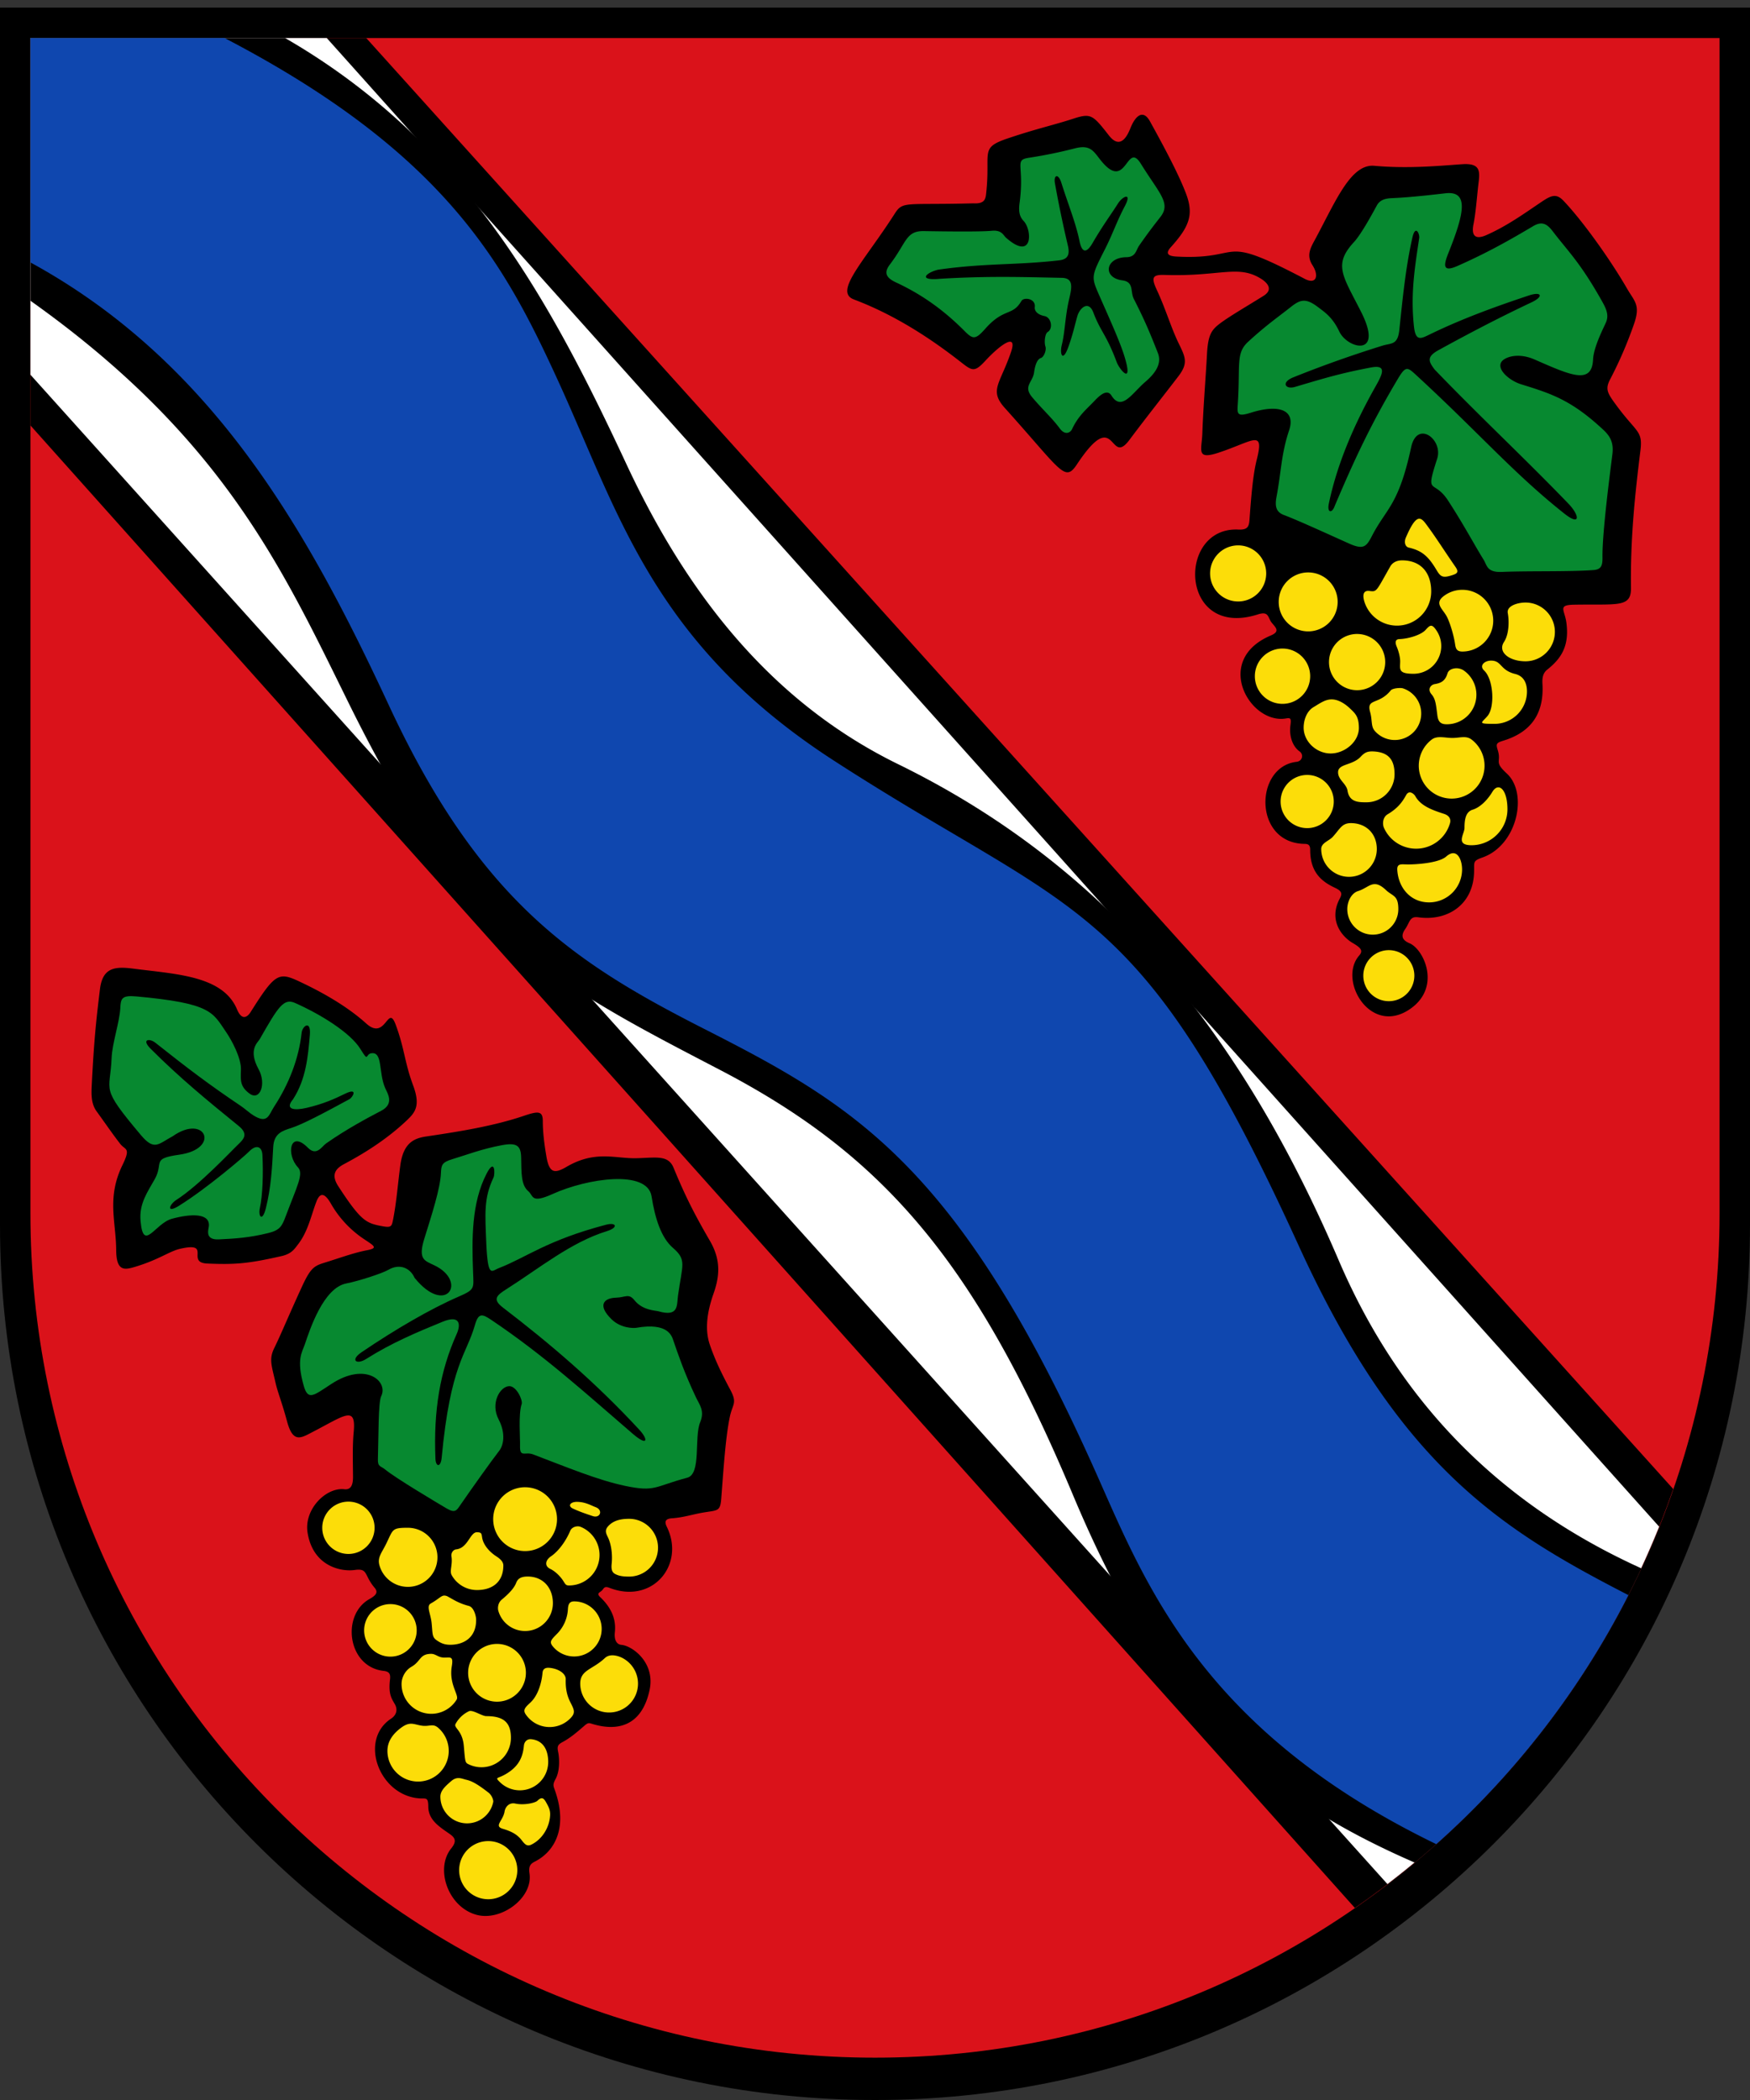 <svg xmlns="http://www.w3.org/2000/svg" width="115" height="138"><rect width="100%" height="100%" fill="#333333" stroke="none"/><path style="fill:#000;fill-opacity:1;stroke:none;stroke-width:15.99;stroke-linecap:round;stroke-linejoin:round;stroke-miterlimit:4;stroke-dasharray:none;stroke-dashoffset:0;stroke-opacity:1" d="M-1007.23 186.243v80c0 31.757 25.744 57.5 57.5 57.5s57.5-25.743 57.5-57.5v-80z" transform="translate(1007.23 -185.743)"/><path style="fill:#da121a;fill-opacity:1;stroke:none;stroke-width:15.434;stroke-linecap:round;stroke-linejoin:round;stroke-miterlimit:4;stroke-dasharray:none;stroke-dashoffset:0;stroke-opacity:1" d="M-1005.23 188.243v77.218c0 30.652 24.848 55.5 55.5 55.5s55.5-24.848 55.5-55.5v-77.218z" transform="translate(1007.23 -185.743)"/><g><path style="fill:#000;fill-opacity:1;stroke:none;stroke-width:1px;stroke-linecap:butt;stroke-linejoin:miter;stroke-opacity:1" d="M39.525 77.718c-.521-1.416-.642 1.084-1.928-.074-1.257-1.133-2.875-2.058-4.479-2.803-1.303-.607-1.557-.448-3.13 2.046-.208.331-.572.581-.89-.178-.924-2.21-3.976-2.31-6.767-2.672-1.227-.159-2.064-.115-2.242 1.347-.262 2.149-.388 3.362-.535 6.226-.036.682-.053 1.29.316 1.8.616.85 1.031 1.465 1.544 2.127.339.438.724.233.157 1.397-1.049 2.15-.426 3.719-.416 5.579.008 1.447.56 1.321 1.277 1.103 1.553-.472 2.223-1.015 2.926-1.175 2.124-.485.341.91 1.793.97 1.82.076 2.673.009 4.865-.489.672-.152.858-.473 1.079-.757.677-.868.87-1.924 1.222-2.832.28-.727.628-.424.958.156a6.931 6.931 0 0 0 2.21 2.344c.654.434.88.565.136.706-.757.144-1.625.45-2.459.716-.941.301-1.148.26-1.8 1.677-.883 1.92-1.39 3.162-1.813 4.02-.362.736-.187 1.128.077 2.287.15.661.402 1.223.762 2.556.39 1.448.921 1.075 1.68.682 2.135-1.106 2.865-1.764 2.693.03-.085.898-.049 1.916-.043 2.92.003.555-.146.863-.578.814-1.19-.135-2.655 1.316-2.407 2.857.358 2.226 2.224 2.574 3.092 2.45.903-.128.596.324 1.318 1.175.27.318.039.519-.363.747-1.841 1.048-1.423 4.44.944 4.708.368.041.47.191.426.56-.11.939.08 1.22.311 1.617.207.355.123.723-.241.962-2.133 1.401-.79 5.04 1.85 5.238.443.033.59-.114.595.55.008.884.747 1.328 1.418 1.797.388.271.436.511.086.946-1.08 1.344-.194 3.867 1.68 4.363 1.615.428 3.715-1.121 3.465-2.732-.07-.458.07-.626.341-.763 1.382-.697 2.195-2.316 1.308-4.756-.085-.232-.123-.331.067-.679.298-.543.253-1.392.166-1.79-.08-.369 0-.479.288-.633.512-.275.958-.657 1.388-1.032.288-.253.326-.238.57-.163 1.587.485 3.24.21 3.764-2.223.39-1.81-1.137-2.911-1.85-2.973-.354-.031-.479-.389-.432-.817.074-.68-.08-1.48-.952-2.31-.29-.274-.024-.309.108-.448.13-.137.141-.307.495-.17 2.819 1.096 4.983-1.512 3.77-4.002-.144-.294-.164-.536.328-.57.764-.051 1.354-.258 2.054-.376.962-.162 1.124-.06 1.19-.927.155-1.993.279-3.987.561-5.352.18-.871.511-.896.032-1.793-.55-1.028-.995-1.932-1.346-2.966-.339-.999-.179-2.143.246-3.351.389-1.107.51-2.182-.237-3.466-1.034-1.78-1.63-2.96-2.39-4.805-.356-.866-1.168-.652-2.462-.626-1.382.028-2.687-.533-4.567.564-.785.458-1.136.43-1.324-.663-.101-.588-.242-1.495-.24-2.346 0-.678-.32-.652-1.223-.347-2.011.68-4.205 1.031-6.43 1.362-.768.114-1.502.385-1.706 1.873-.167 1.22-.248 2.407-.478 3.58-.098.5-.127.562-.851.418-.931-.186-1.306-.371-2.754-2.604-.519-.8-.12-1.185.394-1.458 1.538-.816 2.926-1.745 4.092-2.848.566-.535.938-.966.431-2.326-.565-1.517-.548-2.37-1.14-3.975 0 0 .223.603 0 0z" transform="translate(-13.521 -10.377)"/><path style="fill:#078930;fill-opacity:1;stroke:none;stroke-width:1px;stroke-linecap:butt;stroke-linejoin:miter;stroke-opacity:1" d="M28.386 78.208c-.899-1.308-.943-1.9-5.906-2.352-.977-.09-1.023.154-1.054.772-.045.897-.532 2.315-.57 3.262-.091 2.317-.801 1.839 1.932 5.088.883 1.05 1.144.567 2.079.068 2.153-1.515 3.173.826.434 1.211-1.859.262-1.006.513-1.606 1.6-.458.83-1.05 1.605-.935 2.775.182 2.054.943.141 2.058-.164 1.193-.327 2.616-.424 2.413.59-.056.283-.15.8.66.765 1.055-.047 2.026-.109 3.266-.418.764-.19.894-.45 1.14-1.105.737-1.97 1.2-2.79.806-3.208-.792-.84-.537-2.495.652-1.29.57.578.92-.091 1.192-.282 1.341-.942 2.764-1.7 3.618-2.145.89-.463.423-1.144.267-1.499-.448-1.018-.144-2.392-.907-2.284-.415.059-.15.643-.718-.277-.677-1.097-2.662-2.302-4.294-3.027-.744-.331-1.1.225-2.328 2.384-.12.212-.779.674-.072 1.967.532.971.089 2.118-.603 1.597-.587-.442-.59-.813-.556-1.527.039-.807-.634-2.014-.968-2.5zm1.783 5.463c.953.594 1.013-.03 1.364-.569.965-1.477 1.623-3.136 1.81-4.86.05-.45.625-.866.539.154-.123 1.456-.263 2.916-1.102 4.216-.579.69.102.752.888.568 1.114-.26 1.836-.591 2.529-.929.891-.434.497.243.288.357-1.762.957-3.088 1.656-3.828 1.894-.582.188-1.134.35-1.182 1.257-.073 1.388-.15 2.689-.483 4.015-.235.937-.517.538-.393-.018.18-.807.23-2.257.166-3.488-.03-.554-.408-.697-.864-.231-.322.33-2.786 2.436-4.61 3.572-.87.543-.65-.08-.182-.38 1.532-.984 3.595-3.202 4.072-3.654.361-.343.672-.68.032-1.2-2.059-1.674-3.875-3.159-5.792-5.079-.633-.634-.074-.7.31-.396 2.142 1.697 3.495 2.726 5.607 4.148.272.183.573.462.83.623zM56.338 88.994c-.278-1.773-4.22-1.188-6.5-.155-1.444.653-1.252.112-1.596-.178-.482-.406-.456-1.198-.474-2.205-.014-.804-.29-1.007-1.275-.822-1.337.25-2.318.64-3.212.906-.724.217-.76.385-.785.937-.046 1.008-.593 2.699-1.093 4.305-.424 1.363.018 1.438.657 1.743 2.22 1.06.775 3.373-1.293.828-.308-.69-1.015-.946-1.72-.533-.394.231-1.919.73-2.782.902-1.477.293-2.366 2.963-2.71 3.992-.18.535-.572.978-.075 2.727.284 1.001.65.642 1.818-.12 2.27-1.482 3.75-.162 3.274.801-.2.404-.172 2.679-.218 4.14-.016.524.185.438.482.686.652.544 3.438 2.205 4.03 2.553.571.335.66.134.921-.245.746-1.079 1.983-2.823 2.547-3.552.265-.344.443-1.113-.049-2.056-.553-1.06.095-2.164.699-2.181.474-.014.905.923.817 1.18-.225.66-.09 2.276-.106 2.71-.03.847.324.391.857.594 2.264.859 4.244 1.689 6.046 2.069 1.996.421 1.936.034 4.081-.534.946-.25.44-2.646.855-3.653.308-.75-.046-1.141-.276-1.624-.774-1.633-1.174-2.824-1.484-3.727-.102-.294-.325-1.22-2.448-.848-.143.025-.994.05-1.62-.564-.956-.935-.485-1.394.29-1.415.627-.017.839-.307 1.217.166.535.67 1.374.67 1.574.726 1.362.39 1.2-.406 1.29-1.044.288-2.043.582-2.334-.34-3.128-.753-.65-1.166-1.894-1.399-3.38zM45.581 93.33c.136.841.35.524.725.379 1.81-.701 3.13-1.819 7.035-2.848.69-.182.84.18.053.423-2.356.73-4.406 2.419-6.583 3.803-.624.397-.971.656-.248 1.21 3.108 2.378 6.114 4.944 8.967 8.032.605.654.57 1.124-.423.272-3.063-2.63-5.785-5.123-9.296-7.484-.614-.413-.85-.48-1.088.357-.545 1.917-1.604 2.56-2.177 8.69-.062.659-.387.618-.41.08-.133-3.184.3-5.763 1.393-8.2.29-.645.22-1.275-.919-.811-1.697.692-3.393 1.41-5.017 2.442-.65.414-1.082.084-.308-.44 2.21-1.498 4.524-2.848 6.38-3.653 1.076-.466.983-.54.944-1.577-.083-2.184-.114-4.574.89-6.507.554-1.068.562.028.452.261-.65 1.377-.552 2.35-.471 4.391.018.477.062.94.101 1.18z" transform="translate(-13.521 -10.377)"/><path style="fill:#fcdd09;fill-opacity:1;stroke:none;stroke-width:7.997;stroke-linecap:round;stroke-linejoin:round;stroke-miterlimit:4;stroke-dasharray:none;stroke-dashoffset:0;stroke-opacity:.467" d="M48.028 108.11a2.097 2.097 0 1 0 0 4.195 2.097 2.097 0 0 0 0-4.194zm-11.611.946a1.719 1.719 0 1 0 0 3.438 1.719 1.719 0 0 0 0-3.438zm15.037.014c-.462-.008-.644.272-.287.44.38.178.737.307 1.303.495.495.166.7-.394.197-.584-.293-.11-.673-.342-1.213-.351zm3.41 1.115c-.516 0-.982.094-1.324.428-.354.345-.162.568-.031.873.197.46.264 1.1.207 1.648-.034.327.004.548.21.666.277.158.597.182.938.182a1.898 1.898 0 1 0 0-3.797zm-3.377.494c-.2 0-.414.105-.492.291-.245.586-.711 1.302-1.266 1.68-.377.257-.44.638-.048.826.394.19.723.575.869.813.141.23.18.275.367.275a2 2 0 0 0 .762-3.85.504.504 0 0 0-.192-.035zm-11.162.094c-1.073 0-.96.105-1.434 1.068-.287.586-.585.881-.431 1.414a1.942 1.942 0 1 0 1.865-2.482zm4.541.295c-.46-.011-.588 1.043-1.371 1.125-.188.02-.346.234-.307.465.089.518-.137.951.012 1.222.323.588.948.985 1.666.985 1.049 0 1.732-.563 1.732-1.612 0-.22-.154-.403-.462-.603-.468-.304-.853-.756-.93-1.225-.044-.264-.025-.35-.34-.357zm3.332 2.91c-.434 0-.65.133-.756.412-.136.359-.503.737-.947 1.104-.266.219-.273.572-.229.73a1.828 1.828 0 0 0 3.588-.496c0-1.01-.646-1.75-1.656-1.75zm-5.478 1.25c-.217.003-.374.232-.89.52-.314.176-.007.66.056 1.3.064.658.025.899.302 1.098.293.21.536.316.924.316.907 0 1.728-.495 1.697-1.69-.003-.135-.118-.767-.486-.864-.659-.175-.992-.406-1.351-.602a.516.516 0 0 0-.252-.078zm8.53.383c-.356 0-.395.259-.41.545a2.516 2.516 0 0 1-.681 1.552c-.424.431-.563.553-.305.866a1.81 1.81 0 1 0 1.396-2.963zm-12.073.178a1.726 1.726 0 1 0 0 3.453 1.726 1.726 0 0 0 0-3.453zm7.005 2.617a1.898 1.898 0 1 0 0 3.796 1.898 1.898 0 0 0 0-3.796zm-4.353.652c-.748.02-.637.486-1.272.852-.38.219-.648.66-.648 1.134a1.954 1.954 0 0 0 3.62 1.022c.182-.297-.518-1-.32-2.182.113-.67-.066-.586-.472-.58-.436.007-.563-.255-.908-.246zm12.047.102c-.211-.022-.433.013-.608.177-.813.766-1.617.772-1.617 1.68a1.898 1.898 0 1 0 2.766-1.69 1.597 1.597 0 0 0-.541-.167zm-4.235.818c-.32-.032-.45.1-.47.334-.049.571-.258 1.441-.787 1.94-.313.294-.524.468-.325.769.34.512.922.848 1.582.848.557 0 1.058-.239 1.405-.62.307-.337.199-.532-.053-1.029-.247-.487-.31-.978-.295-1.498.01-.34-.428-.682-1.057-.744zm-5.306 2.852a1.94 1.94 0 0 0-.875.83c-.148.273.448.399.54 1.449.098 1.108.077 1.098.356 1.226a1.934 1.934 0 0 0 2.74-1.758c0-1.068-.546-1.426-1.615-1.425-.295 0-.896-.44-1.146-.322zm-3.752.822c-.2-.011-.408.043-.71.267-.493.367-.892.855-.892 1.518a2.014 2.014 0 1 0 3.34-1.516c-.354-.31-.573-.07-1.076-.142-.269-.039-.462-.116-.662-.127zm7.842 1.015c-.255-.025-.452.159-.477.43-.069.75-.34 1.406-1.293 1.92-.46.248-.621.142-.275.48a1.864 1.864 0 0 0 3.166-1.332c0-.757-.301-1.416-1.121-1.498zm-4.72 2.557c-.159-.012-.33.025-.519.186-.41.35-.726.642-.726 1.037a1.754 1.754 0 0 0 3.474.34c.022-.11-.087-.434-.308-.606-.766-.594-1.112-.768-1.467-.85-.144-.032-.293-.094-.453-.107zm5.468 1.33c-.088-.026-.192.017-.338.16-.136.134-.86.31-1.453.182-.388-.083-.65.2-.705.53-.105.618-.724.949-.106 1.132.509.151.922.344 1.225.738.243.317.377.43.654.293.684-.339 1.165-1.088 1.22-1.892.026-.368-.095-.583-.263-.883-.077-.137-.147-.233-.234-.26zm-3.569 2.809a1.91 1.91 0 1 0 .001 3.821 1.91 1.91 0 0 0 0-3.821z" transform="translate(-13.521 -10.377)"/><g><path style="fill:#000;fill-opacity:1;stroke:none;stroke-width:1px;stroke-linecap:butt;stroke-linejoin:miter;stroke-opacity:1" d="M84.296 40.885c-.808 1.217-.993.47-4.74-3.694-1.059-1.177-.312-1.569.408-3.695.437-1.293-.707-.476-1.704.602-.695.752-.852.658-1.588.08-2.112-1.654-4.454-3.147-7.04-4.123-1.345-.508.687-2.507 2.686-5.638.544-.85.687-.558 5.153-.678.815.048.821-.325.866-.762.276-2.652-.457-2.878 1.428-3.512 1.909-.643 2.936-.85 4.276-1.285 1.172-.38 1.285-.267 2.351 1.097.591.757 1.058.427 1.415-.48.268-.682.785-1.346 1.289-.436.89 1.61 1.89 3.475 2.371 4.76.518 1.382.191 2.171-1.009 3.503-.364.405-.2.582.37.612 4.575.246 2.611-1.585 8.38 1.438.824.458 1.005-.181.564-.864-.446-.69-.098-1.198.226-1.804 1.341-2.512 2.312-4.87 3.835-4.733 2.266.203 4.388-.01 5.768-.105 1.133-.077 1.184.385 1.09 1.156-.119.976-.178 1.978-.344 2.802-.131.657.054 1.05.842.703 1.363-.6 2.5-1.424 3.619-2.178.648-.436.98-.584 1.463-.074 1.3 1.369 3.111 3.927 4.171 5.766.487.842.894 1.064.459 2.32a26.85 26.85 0 0 1-1.57 3.64c-.344.658-.181.91.423 1.729 1.322 1.793 1.73 1.634 1.566 2.955-.363 2.917-.664 5.786-.621 9.037.016 1.296-.876 1.041-3.732 1.09-1.103.018-.631.327-.514 1.167.221 1.59-.386 2.408-1.256 3.1-.27.215-.34.52-.315.934.099 1.686-.51 3.103-2.568 3.734-.48.148-.494.216-.367.631.25.811-.276.728.595 1.53 1.41 1.3.69 4.697-1.586 5.51-.693.247-.538.296-.57 1.04-.092 2.144-1.825 3.16-3.673 2.895-.56-.08-.548.335-.838.755-.278.402-.29.716.273.953.934.393 2.07 2.824.122 4.257-2.64 1.943-4.858-1.805-3.437-3.444.258-.3.18-.48-.414-.827-.737-.43-1.608-1.512-.855-2.924.163-.306.162-.483-.316-.707-.884-.412-1.633-1.025-1.629-2.497.001-.433-.255-.38-.493-.393-3.249-.166-3.141-5.076-.403-5.388.382-.043.49-.477.197-.686-.468-.335-.698-1.024-.596-1.742.066-.464-.023-.47-.317-.42-2.351.385-4.799-3.838-.971-5.457.644-.272.297-.536.052-.843-.26-.326-.168-.776-.906-.54-5.16 1.646-5.346-5.768-1.286-5.576.617.03.703-.196.736-.656.116-1.584.224-2.937.48-3.954.505-2.007-.24-1.196-2.509-.443-1.517.502-1.104-.19-1.07-1.28.05-1.562.236-3.863.303-5.162.066-1.29.288-1.615.843-2.038.629-.478 1.833-1.171 2.874-1.824.57-.357.364-.746-.05-1.05-1.568-1.064-2.714-.203-6.443-.325-.809-.027-.9.163-.526.97.61 1.31.929 2.473 1.46 3.56.43.881.615 1.276-.03 2.122-.887 1.162-2.125 2.718-3.227 4.194-1.352 1.81-.843-2.32-3.441 1.595z" transform="translate(-13.521 -10.377)"/><path style="fill:#078930;fill-opacity:1;stroke:none;stroke-width:1px;stroke-linecap:butt;stroke-linejoin:miter;stroke-opacity:1" d="M86.144 21.237c-.712-.714-.77-1.425-1.989-1.11-.96.247-1.948.454-3.014.617-1.013.156-.28.461-.62 2.978-.083.61.027.924.267 1.177.571.601.625 2.667-1.154 1.102-.189-.166-.273-.52-.941-.458-.772.072-3.02.044-4.46.02-1.19-.02-1.133.75-2.221 2.177-.368.48-.37.845.389 1.197 1.575.731 3.042 1.72 4.51 3.199.549.552.714.57 1.362-.162 1.23-1.387 1.773-.8 2.366-1.813.166-.284.953-.165.882.394-.033.258.187.506.644.593.429.082.587.814.2 1.051-.173.106-.24.669-.143.953.076.222-.098.687-.297.75-.275.087-.397.554-.448.936-.093.681-.746.912-.118 1.655.682.807 1.29 1.345 1.806 2.042.341.46.688.295.811.032.42-.891.95-1.298 1.462-1.84.433-.46.858-.776 1.124-.353.669 1.062 1.363-.17 2.217-.898.921-.783 1.031-1.392.83-1.904-.563-1.437-.902-2.218-1.579-3.551-.248-.49.028-1.118-.76-1.22-1.306-.169-1.125-1.506.273-1.522.617-.008.628-.46.837-.762.68-.98 1.128-1.534 1.406-1.895.695-.901-.082-1.527-1.294-3.483-.902-1.455-.925 1.524-2.348.098zm-2.878 1.148c.48 1.515.951 2.646 1.193 3.829.16.784.455.828.856.14.71-1.219 1.186-1.832 1.675-2.606.303-.479.94-.758.453.167-.556 1.057-.782 1.796-1.309 2.836-.917 1.807-.92 1.8-.362 3.07.627 1.428 1.35 3.014 1.645 3.986.596 1.968-.332.848-.506.384-.695-1.858-1.056-1.997-1.54-3.273-.316-.835-.9-.296-1.05.225-.188.653-.286 1.183-.602 2.056-.369 1.015-.57.438-.424-.147.217-.872.214-1.89.497-3.077.18-.754.262-1.326-.5-1.34-2.611-.053-4.865-.127-8.003.063-1.47.137-.924-.4-.124-.598 3.118-.443 5.055-.286 7.952-.614.644-.072.698-.454.578-.976a76.301 76.301 0 0 1-.851-4.094c-.095-.545.22-.667.422-.031zM108.706 26.994c.99-2.48 1.403-4.09-.187-3.916-.56.061-2.179.263-3.523.32-.502.02-.815.141-1.005.495-.446.827-1.066 1.923-1.49 2.387-1.387 1.497-.74 2.21.46 4.584 1.534 3.028-.887 2.44-1.425 1.307-.449-.942-.929-1.254-1.396-1.608-.797-.603-1.154-.522-1.797-.01-.831.66-1.583 1.166-2.796 2.278-.832.763-.513 1.48-.688 4.124-.041.625-.047.83.866.542 1.838-.58 2.96-.185 2.507 1.165-.52 1.551-.518 2.746-.827 4.373-.117.616-.023.994.485 1.185.95.357 3.09 1.342 4.294 1.88.935.417 1.131.2 1.482-.482.954-1.857 1.754-1.986 2.588-5.851.392-1.817 2.116-.509 1.71.752-.812 2.52-.24 1.283.712 2.747 1.06 1.63 1.744 2.938 2.332 3.88.24.386.214.86 1.223.814 1.681-.075 4.473-.004 6.01-.123.525-.041.593-.322.586-.845-.022-1.612.5-5.542.652-6.78.095-.78-.174-1.196-.604-1.597-2.102-1.957-3.414-2.371-5.39-2.983-.885-.274-1.865-1.198-1.087-1.663.377-.226 1.104-.346 1.975.036 2.37 1.039 3.755 1.672 3.835-.005.04-.818.662-2.016.844-2.427.241-.546-.031-1.007-.359-1.582-1.363-2.4-2.164-3.142-3.129-4.407-.37-.486-.701-.697-1.296-.344-1.541.915-3.041 1.766-5.005 2.629-1.015.445-.838-.17-.557-.875zm-1.186 5.338c2.232-1.08 4.436-1.859 6.476-2.54.83-.276.986.066.175.45-1.971.93-3.93 1.941-6.116 3.143-.822.451-.643.762-.255 1.279 2.972 3.091 5.974 5.886 8.796 8.82.724.754.812 1.506-.275.644-3.386-2.686-5.636-5.338-9.825-9.183-.501-.46-.63-.485-1.112.323-1.766 2.966-2.829 5.24-4.147 8.343-.183.534-.531.472-.387-.166.54-2.56 1.627-5.133 3.07-7.682.495-.874.728-1.436-.33-1.233-1.957.375-2.947.672-4.959 1.27-.65.194-.946-.296-.12-.627a76.63 76.63 0 0 1 5.858-2.081c.58-.18 1-.026 1.107-1.027.216-2.036.412-4.103.859-6.074.197-.872.489-.257.446.034-.274 1.866-.578 3.61-.345 5.792.111 1.042.472.811 1.084.515z" transform="translate(-13.521 -10.377)"/><path style="fill:#fcdd09;fill-opacity:1;stroke:none;stroke-width:6.394;stroke-linecap:round;stroke-linejoin:round;stroke-miterlimit:4;stroke-dasharray:none;stroke-dashoffset:0;stroke-opacity:.467" d="M106.815 44.466c-.236-.024-.504.293-.916 1.254-.105.247-.067.58.203.643.84.197 1.263.541 1.81 1.457.267.445.388.57 1.054.35.263-.088.457-.168.207-.53-.84-1.213-1.237-1.875-1.942-2.826-.144-.195-.274-.333-.416-.348zm-11.93 1.75a1.843 1.843 0 1 0-.001 3.686 1.843 1.843 0 0 0 .002-3.686zm10.768.985c-.35 0-.626.143-.775.406-.94 1.656-.868 1.667-1.364 1.605-.571-.07-.386.575-.294.82a2.247 2.247 0 0 0 4.351-.788c0-1.24-.678-2.043-1.918-2.043zm-6.121.793a1.937 1.937 0 1 0-.002 3.873 1.937 1.937 0 0 0 .002-3.873zm10.088 1.142c-.46 0-.882.153-1.223.41-.65.493-.054.85.21 1.368.213.42.453 1.244.532 1.783.043.284.093.496.48.496a2.028 2.028 0 0 0 0-4.057zm4.148.836c-.492 0-1.252.208-1.164.694.1.55.08 1.395-.25 1.9-.43.66.347 1.268 1.414 1.268a1.93 1.93 0 0 0 0-3.862zm-6.216 1.526c-.106.008-.209.117-.354.277-.298.328-1.117.579-1.72.6-.245.008-.307.184-.17.505.124.293.23.697.224.99-.011.498-.125.784.88.784a1.822 1.822 0 0 0 1.518-2.826c-.162-.246-.272-.339-.378-.33zm-4.85.54a1.847 1.847 0 1 0 0 3.695 1.847 1.847 0 0 0 0-3.694zm-4.902.958a1.816 1.816 0 0 0-1.817 1.816c0 1.004.812 1.819 1.817 1.818a1.819 1.819 0 0 0 1.818-1.818 1.819 1.819 0 0 0-1.818-1.816zm13.703.793c-.411 0-.806.319-.45.656.615.58.713 2.397.22 2.982-.388.46-.715.518.462.518a2.13 2.13 0 0 0 2.13-2.131c-.001-.456-.152-.995-.776-1.148-1.01-.25-.866-.877-1.586-.877zm-2.416.515c-.208.033-.392.139-.448.33-.16.548-.501.641-.847.701-.243.043-.492.33-.197.67.273.317.293.703.384 1.403.063.48.302.564.621.564a1.942 1.942 0 0 0 1.08-3.556.873.873 0 0 0-.593-.112zm-3.793 1.301c-.166.022-.324.069-.383.143-.784.971-1.614.493-1.354 1.418.155.549.04.94.309 1.246a1.74 1.74 0 1 0 1.852-2.799c-.086-.028-.259-.03-.424-.008zm-4.262.732c-.43 0-.77.257-1.193.508-.451.268-.65.85-.65 1.346-.001.927.85 1.7 1.777 1.7.926-.001 1.867-.774 1.853-1.7-.011-.732-.229-.923-.605-1.277-.321-.303-.756-.576-1.182-.577zm7.205 2.483c-.233-.008-.45.019-.633.158a2.161 2.161 0 1 0 2.621-.002c-.363-.277-.768-.105-1.26-.105-.246 0-.495-.043-.728-.051zm-4.672.94c-.243.018-.408.11-.623.341-.545.588-1.474.454-1.49 1.008-.015.514.547.757.621 1.228.121.772.747.762 1.25.762a1.84 1.84 0 0 0 1.84-1.842c0-1.016-.457-1.433-1.324-1.496a1.837 1.837 0 0 0-.274-.002zm-4.142 1.542a1.747 1.747 0 1 0-.002 3.494 1.747 1.747 0 0 0 .002-3.494zm12.496.823c-.112.026-.226.12-.328.289-.352.58-.833 1.03-1.291 1.17-.432.13-.541.574-.541 1.2 0 .401-.622 1.138.463 1.137a2.363 2.363 0 0 0 2.36-2.363c0-.978-.327-1.512-.663-1.433zm-5.672.337c-.114-.034-.233 0-.32.159-.265.483-.568.88-1.225 1.27-.298.176-.362.612-.227.907a2.317 2.317 0 0 0 4.332-.326c.06-.204.012-.483-.394-.613-.873-.279-1.529-.55-1.875-1.143a.554.554 0 0 0-.291-.254zm-3.953 2.006c-.6 0-.722.39-1.19.9-.253.278-.76.395-.76.803a1.826 1.826 0 0 0 3.653 0c0-1.007-.695-1.702-1.703-1.703zm6.726 1.977c-.13-.001-.286.063-.463.219-.486.427-1.947.52-2.513.52-.417-.001-.732-.093-.701.37.079 1.196.893 2.124 2.091 2.123a2.167 2.167 0 0 0 2.166-2.17c0-.473-.187-1.06-.58-1.062zm-5.175 2.033c-.344.012-.617.312-1.079.455-.442.137-.708.688-.709 1.188a1.677 1.677 0 1 0 3.354 0c0-.926-.367-.833-.814-1.256-.315-.297-.546-.394-.752-.387zm.984 4.338a1.677 1.677 0 1 0-.002 3.353 1.677 1.677 0 0 0 .002-3.353z" transform="translate(-13.521 -10.377)"/></g><g><path style="fill:#000;fill-opacity:1;stroke:none;stroke-width:15.434;stroke-linecap:round;stroke-linejoin:round;stroke-miterlimit:4;stroke-dasharray:none;stroke-dashoffset:0;stroke-opacity:1" d="M-176.879 274.076v25.457l87.035 97.424c9.62-6.656 17.028-16.27 20.92-27.531l-85.888-95.35z" transform="translate(178.878 -271.577)"/><path style="fill:#fff;fill-opacity:1;stroke:none;stroke-width:15.434;stroke-linecap:round;stroke-linejoin:round;stroke-miterlimit:4;stroke-dasharray:none;stroke-dashoffset:0;stroke-opacity:1" d="M-176.879 274.076v22.125l89.174 99.186A55.628 55.628 0 0 0-69.85 371.9l-87.556-97.824z" transform="translate(178.878 -271.577)"/><g><path style="fill:#000;fill-opacity:1;stroke:none;stroke-width:15.434;stroke-linecap:round;stroke-linejoin:round;stroke-miterlimit:4;stroke-dasharray:none;stroke-dashoffset:0;stroke-opacity:1" d="M-242.879 493.077v17.263c12.599 8.95 16.491 17.465 20.875 26.36 7.63 15.48 12.944 18.202 24.42 24.175 10.713 5.576 16.763 12.563 23.205 27.92 5.533 13.186 11.544 19.437 22.475 24.184a55.692 55.692 0 0 0 14.89-19.337c-10.142-4.598-16.266-11.783-19.896-20.254-5.892-13.75-14.32-25.433-28.95-32.594-8.362-4.093-13.889-11.217-17.855-19.72-5.016-10.754-10.6-21.172-22.427-27.997z" transform="translate(244.878 -490.577)"/><path style="fill:#0f47af;fill-opacity:1;stroke:none;stroke-width:15.434;stroke-linecap:round;stroke-linejoin:round;stroke-miterlimit:4;stroke-dasharray:none;stroke-dashoffset:0;stroke-opacity:1" d="M-242.879 493.077v14.745c11.915 6.51 18.153 17.48 23.556 29.106 5.96 12.825 12.17 16.908 20.632 21.217 9.94 5.06 16.836 8.95 25.934 29.437 3.2 7.206 6.978 16.78 22.264 24.183a55.705 55.705 0 0 0 12.625-16.365c-8.326-4.29-15.05-8.454-21.676-22.984-10.492-23.01-14.51-21.495-30.512-31.84-11.872-7.674-14.156-16.251-18.132-24.94-3.484-7.612-7.338-14.956-21.932-22.56z" transform="translate(244.878 -490.577)"/></g></g></g></svg>